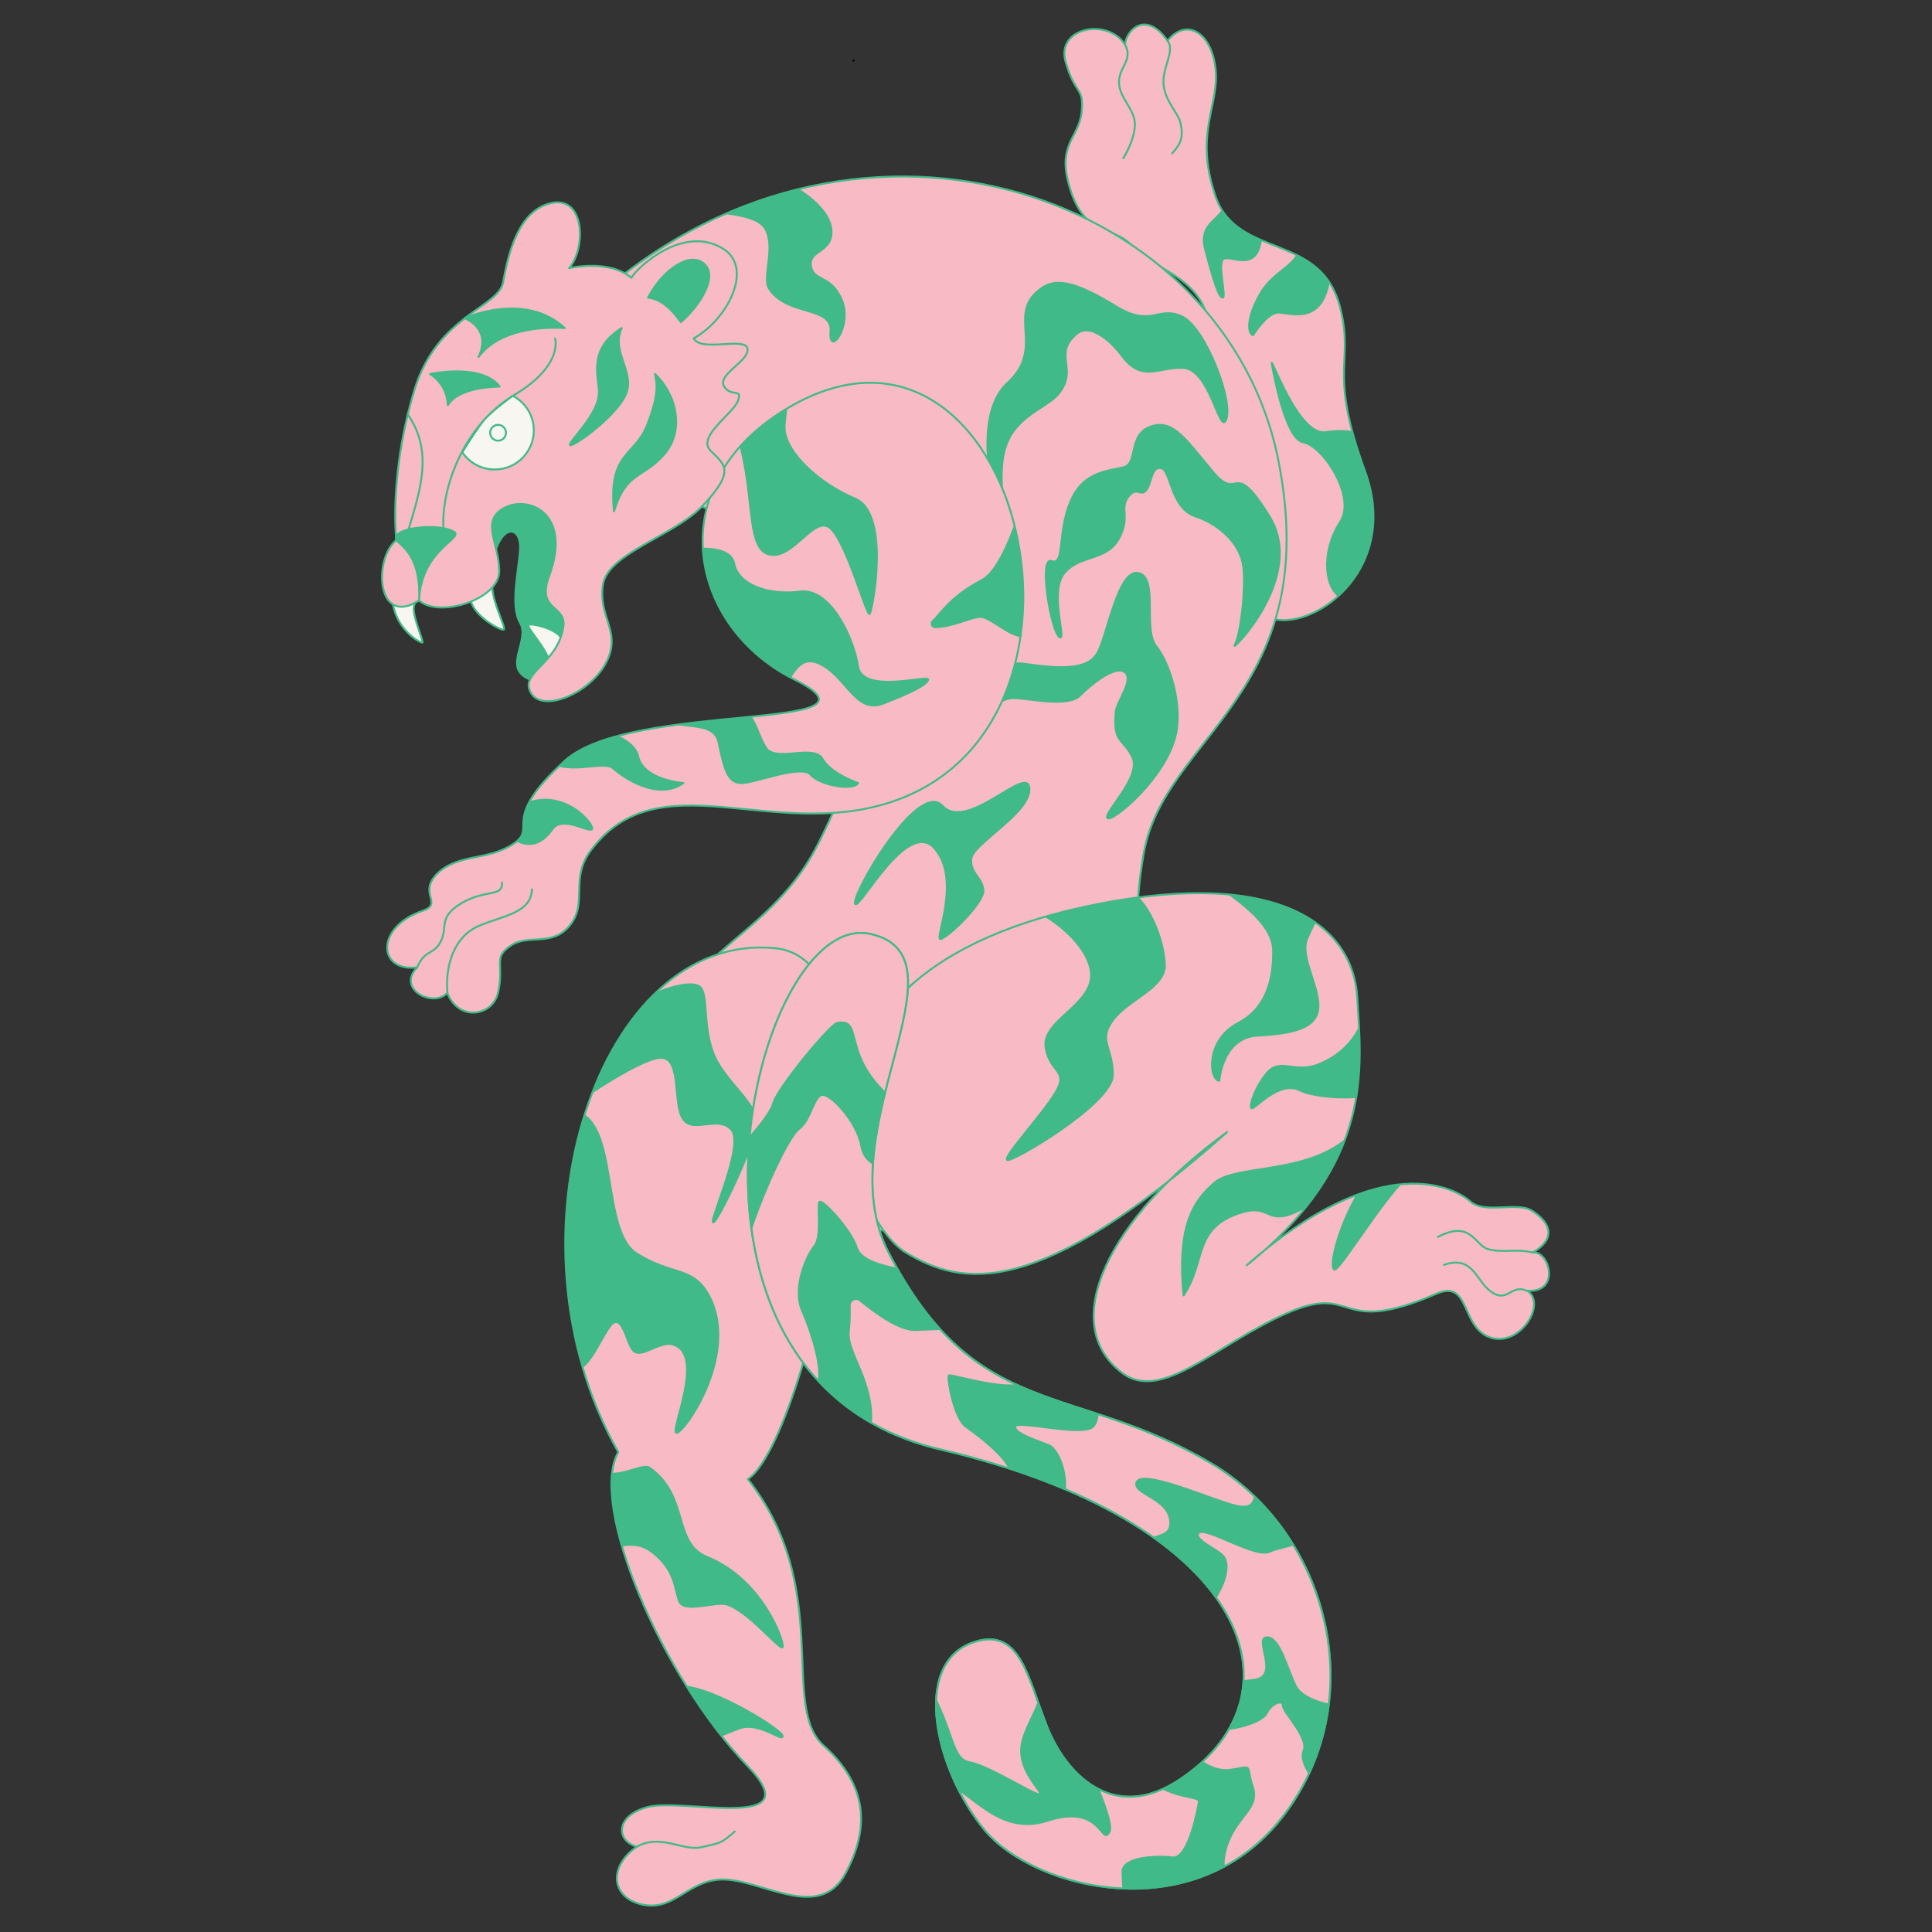 <?xml version="1.0" encoding="utf-8"?>
<!-- Generator: Adobe Illustrator 22.1.0, SVG Export Plug-In . SVG Version: 6.00 Build 0)  -->
<svg version="1.1" id="Layer_1" xmlns="http://www.w3.org/2000/svg" xmlns:xlink="http://www.w3.org/1999/xlink" x="0px" y="0px"
	 viewBox="0 0 1000 1000" style="enable-background:new 0 0 1000 1000;" xml:space="preserve">
<rect x="0" y="0" width="1000" height="1000" fill="#333333" stroke="none"/>
<style type="text/css">
	.st0{fill:none;stroke:#010101;stroke-miterlimit:10;}
	.st1{fill:#F8BAC5;stroke:#40BA88;stroke-linecap:round;stroke-linejoin:round;stroke-miterlimit:10;}
	.st2{fill:none;stroke:#40BA88;stroke-linecap:round;stroke-linejoin:round;stroke-miterlimit:10;}
	.st3{clip-path:url(#SVGID_2_);fill:#40BA88;stroke:#40BA88;stroke-linecap:round;stroke-linejoin:round;stroke-miterlimit:10;}
	.st4{clip-path:url(#SVGID_4_);fill:#40BA88;stroke:#40BA88;stroke-linecap:round;stroke-linejoin:round;stroke-miterlimit:10;}
	.st5{clip-path:url(#SVGID_6_);fill:#40BA88;stroke:#40BA88;stroke-linecap:round;stroke-linejoin:round;stroke-miterlimit:10;}
	.st6{clip-path:url(#SVGID_8_);fill:#40BA88;stroke:#40BA88;stroke-linecap:round;stroke-linejoin:round;stroke-miterlimit:10;}
	.st7{clip-path:url(#SVGID_10_);fill:#40BA88;stroke:#40BA88;stroke-linecap:round;stroke-linejoin:round;stroke-miterlimit:10;}
	.st8{clip-path:url(#SVGID_12_);fill:#40BA88;stroke:#40BA88;stroke-linecap:round;stroke-linejoin:round;stroke-miterlimit:10;}
	.st9{fill:#40BA88;stroke:#40BA88;stroke-linecap:round;stroke-linejoin:round;stroke-miterlimit:10;}
	.st10{fill:#F7F6F0;stroke:#40BA88;stroke-linecap:round;stroke-linejoin:round;stroke-miterlimit:10;}
</style>
<line class="st0" x1="620" y1="607.2" x2="620" y2="607.2"/>
<path class="st0" d="M528.2,531.9C528.2,531.9,528.2,531.9,528.2,531.9"/>
<line class="st0" x1="586.1" y1="428.7" x2="586.1" y2="428.7"/>
<path class="st0" d="M442.1,31.7c-0.2-0.2-0.4-0.5-0.6-0.7"/>
<g id="_x3C_1-back-paw_x3E__2_">
	<path class="st1" d="M664.4,321c23,0,59.1-30.5,42.1-77.2c-19.2-52.7-5.5-55.2-12.8-84.5c-9.9-39.4-53.2-24.9-64.5-57.6
		s2-46.9,0-65.9s-15.1-26.9-24.9-14.7c-11.2-16.1-21.5-5.4-22,2c-8.8-14-35.7-9-30.8,8.7s9.8,12.8,8.3,26.5
		c-1.5,13.7-13.7,16.6-5.4,41s23,17.1,32.2,28.8s42.6,15.8,39.1,49.8C614.6,286.3,640.9,321,664.4,321z"/>
	<path class="st2" d="M582.3,23c4.4,8.3-3.3,11.6-3.1,19.8c0.2,8.2,8.6,13.9,8.2,22.2s-6,16.9-6,16.9"/>
	<path class="st2" d="M604.3,21.1c4.2,5.1-3.1,14.3-2,23.1s7.7,14.3,8.8,19.8c1.5,7.3,0.1,10.3-4.4,15.4"/>
	<g>
		<defs>
			<path id="SVGID_1_" d="M664.4,321c23,0,59.1-30.5,42.1-77.2c-19.2-52.7-5.5-55.2-12.8-84.5c-9.9-39.4-53.2-24.9-64.5-57.6
				s2-46.9,0-65.9s-15.1-26.9-24.9-14.7c-11.2-16.1-21.5-5.4-22,2c-8.8-14-35.7-9-30.8,8.7s9.8,12.8,8.3,26.5
				c-1.5,13.7-13.7,16.6-5.4,41s23,17.1,32.2,28.8s42.6,15.8,39.1,49.8C614.6,286.3,640.9,321,664.4,321z"/>
		</defs>
		<clipPath id="SVGID_2_">
			<use xlink:href="#SVGID_1_"  style="overflow:visible;"/>
		</clipPath>
		<path class="st3" d="M635.4,98c1.9,16.6-16,14.3-11.6,31.1c4.4,16.9,7.3,25.6,9.2,24.9c1.8-0.7-3.4-19.1,0.7-20.2
			c4.1-1.1,13.6,4.8,17.6-4.3c4-9.2-1.8-20.5-1.8-20.5L635.4,98z"/>
		<path class="st3" d="M673.2,124.4c0.7,12.8-12.9,14.3-20.6,27.1c-7.6,12.8-6.9,21.2-4,22c0,0,7.5-12.4,13.7-11.7
			c6.2,0.7,15.5,3.2,21.4-4.9c5.9-8.1,5.6-27,5.6-27L673.2,124.4z"/>
		<path class="st3" d="M658.2,187.8c0.7-0.7,14.3,37.7,27.8,35.9c13.6-1.7,21.2-1.1,28.9,16.5c7.7,17.6-10.3,68.9-10.3,68.9
			s-3.8,5.5-11.8-0.7c-8-6.2-8-24.9,0.8-38.1c8.8-13.2-9.2-39.9-19.1-41.4C664.7,227.3,658.2,187.8,658.2,187.8z"/>
	</g>
</g>
<g id="_x3C_body_x3E__2_">
	<path class="st1" d="M311.2,151.5C447,34.3,635.5,101.6,661.9,239.4c23,119.7-59.1,141.2-69.9,202.2s8.2,87.5-1,115.8
		c-16.1,49.8-81.4,82.4-147.6,79.3c-52.2-2.4-115.3-50.1-101.5-98.4c13.7-48,57.6-53.2,82.1-102.6c59.9-120.9,15.3-140.7-75.2-179.8
		C256.4,216.1,311.2,151.5,311.2,151.5z"/>
	<g>
		<defs>
			<path id="SVGID_3_" d="M311.2,151.5C447,34.3,635.5,101.6,661.9,239.4c23,119.7-59.1,141.2-69.9,202.2s8.2,87.5-1,115.8
				c-16.1,49.8-81.4,82.4-147.6,79.3c-52.2-2.4-115.3-50.1-101.5-98.4c13.7-48,57.6-53.2,82.1-102.6
				c59.9-120.9,15.3-140.7-75.2-179.8C256.4,216.1,311.2,151.5,311.2,151.5z"/>
		</defs>
		<clipPath id="SVGID_4_">
			<use xlink:href="#SVGID_3_"  style="overflow:visible;"/>
		</clipPath>
		<path class="st4" d="M359.2,109c35.2,1.8,37.4,7,38.8,15.4s-2.9,20.4,0,24.9c9.5,14.7,33,8.8,31.9,22.3
			c-1.1,13.6,11.4-2.6,5.9-16.1c-5.5-13.6-15-9.5-16.1-18c-1.1-8.4,11.7-6.6,10.6-18.7c-1.1-12.1-19.5-24-32.1-27.6
			C385.6,87.8,359.2,109,359.2,109z"/>
		<path class="st4" d="M518.6,267.3c-1.8,1.5-17.6-50.4,2.9-69.1c20.5-18.8-1.8-36.3,18.3-49.5c7.9-5.2,19.3-1.5,37.7,9.8
			c18.4,11.3,21.7-0.3,34.1,5.2s27.8,45.9,22.7,54.2c-3.4,5.5-8.4-27.1-22-27.5c-13.6-0.4-21.2,7.8-31.9-6.6
			c-5.3-7.1-16.1-16.9-23.1-11c-12.9,10.9,1.5,18.4-9.8,31.5c-4.8,5.5-15.8,9.3-22.8,18.7C513.1,238.7,521.8,264.7,518.6,267.3z"/>
		<path class="st4" d="M548.6,329.9c3.4,1.4-5.6-23.8,2.3-33.3s21.8-6.2,28.1-17.6s0.4-15.4,4.8-21.6s6.6,0,9.5-3.7
			c2.9-3.7,2.6-12.5,7.7-11.4c5.1,1.1,4.8,20.6,17.6,24.9s23.4,14.3,24.9,26c1.5,11.7-1.5,35.9-4.4,40.7c-2.9,4.8,37.4-35.1,18-66.6
			s-15.4-6.6-29.3-23.1s-20.5-27.5-32.2-23.4c-11.7,4-6.6,18.7-13.6,20.9c-7,2.2-20.9,1.5-27.8,17.6c-7,16.1-2.9,33.7-9.9,31.1
			C537.3,287.8,544.2,328.1,548.6,329.9z"/>
		<path class="st4" d="M499.5,379.8c-2.8-0.9,10.1-39.2,30.1-36.3c20,2.9,33.2,3.3,38.4-5.5c5.1-8.8,10.6-43.6,21.2-41.4
			c10.6,2.2,2.2,29,9.2,37.8c7,8.8,13.6,29.7,10.3,45.4c-4.8,22.7-33.2,46.2-35.5,43.6c-2.3-2.6,17.8-21.2,12.9-31.5
			c-4.9-10.3-10-6.6-8.6-23.4c0.5-5.5,9.5-16.5,4.8-20.5c-4.8-4-17.2,5.9-23.4,12.1c-6.2,6.2-27.2,1.2-34.4,1.2
			C513.4,361.2,501.7,380.5,499.5,379.8z"/>
		<path class="st4" d="M442.7,467.9c2.4,2.8,27.1-44.6,41-28.8c13.9,15.8,0.4,46.2,2.9,46.9c2.6,0.7,22.7-18.3,22.4-25.1
			c-0.4-6.8-7.3-9-6.2-16.7c1.1-7.7,31.1-23.8,30-36.3c-1.1-12.5-32.2,23.1-45,9.2C475,403.2,439.8,464.5,442.7,467.9z"/>
	</g>
</g>
<g id="_x3C_1-front-paw_x3E__2_">
	<path class="st1" d="M402.5,214.5c-59.5,39.3-45.9,109.9,8.8,137.3c54.7,27.3-84.6,10.7-119,42s-13.4,34.2-26.6,43
		s-28.3,4.9-39.1,15.1c-10.7,10.3,3.1,15.8-7.8,19.5c-25,8.6-23.1,31.9-2.9,29.3c-11,11.4,8.6,21.1,15.6,13.2
		c5.9,15.1,23.8,12.2,26.4-0.5c3.1-14.9-2.9-17.6,6.4-23.9c9.3-6.4,21.5,1,30.8-10.7c9.3-11.7-0.3-23.9,10.7-38.6
		c35.2-46.9,92.9-4.9,154.9-24.9C586.1,374.7,524.7,133.9,402.5,214.5z"/>
	<path class="st2" d="M231.6,514c-1.3-14,3.4-29.1,15.9-34.6c12.5-5.5,27.5-6.6,27.8-19.1"/>
	<path class="st2" d="M215.9,500.8c4-9.6,8.6-6.3,12.3-13.6c3.7-7.3-1.6-12.5,10.8-19.8c12.5-7.3,21.2-2.9,20.9-10.6"/>
	<g>
		<defs>
			<path id="SVGID_5_" d="M402.5,214.5c-59.5,39.3-45.9,109.9,8.8,137.3c54.7,27.3-84.6,10.7-119,42s-13.4,34.2-26.6,43
				s-28.3,4.9-39.1,15.1c-10.7,10.3,3.1,15.8-7.8,19.5c-25,8.6-23.1,31.9-2.9,29.3c-11,11.4,8.6,21.1,15.6,13.2
				c5.9,15.1,23.8,12.2,26.4-0.5c3.1-14.9-2.9-17.6,6.4-23.9c9.3-6.4,21.5,1,30.8-10.7c9.3-11.7-0.3-23.9,10.7-38.6
				c35.2-46.9,92.9-4.9,154.9-24.9C586.1,374.7,524.7,133.9,402.5,214.5z"/>
		</defs>
		<clipPath id="SVGID_6_">
			<use xlink:href="#SVGID_5_"  style="overflow:visible;"/>
		</clipPath>
		<path class="st5" d="M259.9,429.2c12.4,12.8,20.9,7.3,26,0c5.1-7.3,18.7,1.8,20.5,0c1.8-1.8-14.7-23.1-37-12.1
			S259.9,429.2,259.9,429.2z"/>
		<path class="st5" d="M282,391.5c8.7,11.4,30.3,1.5,35.4,6.2s23.1,17,36.3,7.6c0,0-20.6-1.4-23.4-13.8s-30.8-16.9-35.2-13.2
			C290.7,382,282,391.5,282,391.5z"/>
		<path class="st5" d="M339,366.9c7.7,14.3,30,3.3,33,17.6s4.8,21,12.1,20.8c7.3-0.2,30.8-9.8,35.5-4.3s22.3,8.5,24.5,4.3
			c0,0-13.9-4.7-18.3-12.4c-4.5-8-24.2,1.9-29.3-5.8s-4.8-17.9-17.6-24.3C366.2,356.3,339,366.9,339,366.9z"/>
		<path class="st5" d="M405.7,356.3c5.9-10.3,9.9-18.7,21.6-11c11.7,7.7,16.5,24.1,30,18.8s22.5-9.5,23.1-12.3
			c0.7-2.8-34.1,7.8-36.3-6.9s-14.3-40.8-30-38.7c-15.8,2.1-31.9-3.2-34.1-14.5s-26.4-6.9-26.4-6.9s17.2,57.9,24.5,60.1
			S405.7,356.3,405.7,356.3z"/>
		<path class="st5" d="M529.7,255.6c-0.1,0.7-0.2,1.4-0.3,2.1c-1.4,8.3-10.9,37.2-21.1,42.5c-16.7,8.7-21.5,17.7-25.5,21.3
			c-1.2,1.1-0.4,3.1,1.2,3.1c8.5,0.1,18.7-5.3,23.5-5.3c6.2,0,19.1,14.7,25.3,8.4c6.2-6.2-3.3-71.5-3.3-71.5"/>
		<path class="st5" d="M380.8,222.2c10.6,32.2,4.7,61.9,17.4,64.8c12.7,2.9,23.7-21.8,32.1-13.1c8.4,8.7,18.3,45.3,19.8,43.9
			c1.5-1.5,11-52-7.5-59.7c-18.5-7.7-37.6-24.8-36.5-38.2s3.3-21.8,3.3-21.8L380.8,222.2z"/>
	</g>
</g>
<g id="_x3C_2-right-paw_x3E__1_">
	<path class="st1" d="M568.4,467.9c94-18.4,131.9,11.3,134.1,48.2s8.8,86-57.2,138.8c70.3-61.6,108.4-39.6,115.8-33
		c7.3,6.6,24.4-0.1,31.9,4.8c10.5,6.7,12,14.8,0.4,21.6c8.5-1.1,14.7,20.9-2.9,19.8c10.3,6.6-3.7,29.3-19.1,24.2
		c-15.4-5.1-10.3-30.3-27.8-22.7c-52.8,22.9-40.9-6-77.5,10.1s-64.7,46.3-85.2,31C546.8,685,574.3,630,635.1,586
		c-98.2,87.2-137,79.9-166.3,62.3S389.6,503,568.4,467.9z"/>
	<path class="st2" d="M744.3,640.2c17.3-9,18.8,4.4,26.1,6.4s14-0.4,23,1.7"/>
	<path class="st2" d="M747.4,654.7c14.2-4.9,16.4,6.8,22.7,12.5c10.1,9,11.5-3.2,20.3,1"/>
	<g>
		<defs>
			<path id="SVGID_7_" d="M568.4,467.9c94-18.4,131.9,11.3,134.1,48.2s8.8,86-57.2,138.8c70.3-61.6,108.4-39.6,115.8-33
				c7.3,6.6,24.4-0.1,31.9,4.8c10.5,6.7,12,14.8,0.4,21.6c8.5-1.1,14.7,20.9-2.9,19.8c10.3,6.6-3.7,29.3-19.1,24.2
				c-15.4-5.1-10.3-30.3-27.8-22.7c-52.8,22.9-40.9-6-77.5,10.1s-64.7,46.3-85.2,31C546.8,685,574.3,630,635.1,586
				c-98.2,87.2-137,79.9-166.3,62.3S389.6,503,568.4,467.9z"/>
		</defs>
		<clipPath id="SVGID_8_">
			<use xlink:href="#SVGID_7_"  style="overflow:visible;"/>
		</clipPath>
		<path class="st6" d="M528.2,467.9c23.4,8.9,40.9,28.9,35.6,42.1s-24.9,20-22.5,32.7c2.4,12.7,11.8,11.2,5.2,22.5
			s-27.6,33.7-25.2,35.2c2.4,1.5,54.7-29.3,54.7-44c0-14.7-7.8-17.6,0-28.3c7.8-10.7,26.9-16.6,26.9-28.3s-8.3-36.6-22.5-40.5
			C566.2,455.4,528.2,467.9,528.2,467.9z"/>
		<path class="st6" d="M622.9,453.9c29.8,18.6,36.1,29.3,36.1,38.6s-1,28.1-18.1,37c-17.1,8.9-15.1,29.4-9.8,29.9
			c0,0,1.5-22.5,20-23.4c18.6-1,30.8-3.9,31.3-14.7c0.5-10.7-9.6-26.4-5.9-35.3c3.7-8.9,13.7-24.4,2.9-27.5
			C668.8,455.4,622.9,453.9,622.9,453.9z"/>
		<path class="st6" d="M707.9,516.1c-1.5,19.8-14.2,30.6-25.9,35c-11.7,4.4-19.5-3.4-25.9,3.9s-9.8,17.6-8.3,18.6
			s14.2-14.7,24.9-9.3c10.7,5.4,47.9,5.9,43.5-4.9C711.8,548.7,707.9,516.1,707.9,516.1z"/>
		<path class="st6" d="M705.9,579.4c-19.4,30.3-64.5,22-77.2,32.7c-12.7,10.7-19.2,25-16.1,58.4c11.7-17.3,4.9-33.9,27.8-42.2
			c23-8.3,10.3,16.1,52.8-15.1C735.7,581.9,705.9,579.4,705.9,579.4z"/>
		<path class="st6" d="M709.8,607.2c-16.1,21.5-22.5,48.9-19.1,49.9c3.4,1,35.7-55.2,46.4-52.8C747.9,606.8,709.8,607.2,709.8,607.2
			z"/>
	</g>
</g>
<g id="_x3C_2-left-paw_x3E__1_">
	<path class="st1" d="M401.3,490.8C310.3,481.6,257,640.2,320,751.6c-15.4,27.1,22.1,115.9,67.1,162.7
		c32.6,33.9-33.1,16.4-51.4,20.9c-16.7,4.1-17.6,17-6.2,20.7c-15,10.6-13,26.4,2.9,29.9c17.9,3.9,24.5-15,45.1-12.8
		c20.5,2.2,47.3,20.5,60.1-3.3s11.4-45.8-11.4-66.3c-22.7-20.5,5.3-81.3-39.1-137.8C418.5,745,473.9,498.1,401.3,490.8z"/>
	<path class="st2" d="M380.3,948c-7.3,6.4-7.6,5.9-17.3,8.1c-9.8,2.2-20.8-7.2-33.5-0.2"/>
	<g>
		<defs>
			<path id="SVGID_9_" d="M401.3,490.8C310.3,481.6,257,640.2,320,751.6c-15.4,27.1,22.1,115.9,67.1,162.7
				c32.6,33.9-33.1,16.4-51.4,20.9c-16.7,4.1-17.6,17-6.2,20.7c-15,10.6-13,26.4,2.9,29.9c17.9,3.9,24.5-15,45.1-12.8
				c20.5,2.2,47.3,20.5,60.1-3.3s11.4-45.8-11.4-66.3c-22.7-20.5,5.3-81.3-39.1-137.8C418.5,745,473.9,498.1,401.3,490.8z"/>
		</defs>
		<clipPath id="SVGID_10_">
			<use xlink:href="#SVGID_9_"  style="overflow:visible;"/>
		</clipPath>
		<path class="st7" d="M306.6,534.5c29.5-23.4,50.5-27.4,55.4-23.9c4.9,3.4,1.5,19.3,7.1,34.3c5.6,15,24.3,26.7,22.5,38
			c-1.8,11.2-20.3,50.3-22.5,49.8c-2.2-0.5,16.3-40.1,9.5-47.9c-6.8-7.8-19.5,2-24.9-5.4c-5.4-7.3-1-29.8-10.3-31.8
			S298,571.1,298,571.1L306.6,534.5z"/>
		<path class="st7" d="M298,575.5c22.5,4.9,12.9,61.6,31.5,73.3c18.6,11.7,29.1,6.5,37.4,21.7c16.1,29.8-12.2,70.6-16.6,71.1
			c-4.4,0.5,16.1-42-2.9-45.9c-5.8-1.2-15,6.8-19,3.9s-5.3-17.1-10.5-15.1s-14.5,31.8-22.8,22c-8.3-9.8-23.2-103.1-13.1-113.3
			C292.1,582.8,298,575.5,298,575.5z"/>
		<path class="st7" d="M308.8,759.7c7.7,8.3,23.4-2.8,27.4,0c20.8,14.7,11.8,38.9,29.8,46.2c29,11.7,40.1,44.2,39.1,46.6
			c-1,2.4-17.6-18.5-28.8-22c-6.1-1.9-22.5,4.9-24.9-2s-2-16.1-14.2-25.4s-28.3,2.7-28.3,2.7V759.7z"/>
		<path class="st7" d="M347.8,873.5c13.2-5.4,56.3,21,57.2,24.9c0.9,3.9-12-7.4-22-3.9s-21.9,10.7-26.1,2.4S347.8,873.5,347.8,873.5
			z"/>
	</g>
</g>
<g id="_x3C_tail_x3E__1_">
	<path class="st1" d="M450.4,483.4c53.4,11.7-23,101.9,9.5,164.9c45.4,87.9,95.3,66.7,167.1,109.2c59.7,35.3,82.8,120.2,38.8,180.3
		c-45.5,62.2-130.4,40.3-156.1,9.5c-25.6-30.8-38.6-87-5.1-97.5c23.6-7.3,27.3,18.5,37.4,44c9.3,23.6,33.8,50.7,68.9,27.1
		c68-45.7,32.2-134.1-124.2-170.7S390.3,470.2,450.4,483.4z"/>
	<path class="st1" d="M450.4,483.4c53.4,11.7-23,101.9,9.5,164.9c45.4,87.9,95.3,66.7,167.1,109.2c59.7,35.3,82.8,120.2,38.8,180.3
		c-45.5,62.2-130.4,40.3-156.1,9.5c-25.6-30.8-38.6-87-5.1-97.5c23.6-7.3,27.3,18.5,37.4,44c9.3,23.6,33.8,50.7,68.9,27.1
		c68-45.7,32.2-134.1-124.2-170.7S390.3,470.2,450.4,483.4z"/>
	<g>
		<defs>
			<path id="SVGID_11_" d="M450.4,483.4c53.4,11.7-23,101.9,9.5,164.9c45.4,87.9,95.3,66.7,167.1,109.2
				c59.7,35.3,82.8,120.2,38.8,180.3c-45.5,62.2-130.4,40.3-156.1,9.5c-25.6-30.8-38.6-87-5.1-97.5c23.6-7.3,27.3,18.5,37.4,44
				c9.3,23.6,33.8,50.7,68.9,27.1c68-45.7,32.2-134.1-124.2-170.7S390.3,470.2,450.4,483.4z"/>
		</defs>
		<clipPath id="SVGID_12_">
			<use xlink:href="#SVGID_11_"  style="overflow:visible;"/>
		</clipPath>
		<path class="st8" d="M476.3,865.7c18.1,27.4,15.1,44.5,25.4,46.4s32.8,16.6,36.2,16.6s-10.3-10.3-9.3-23.9
			c1-13.7,19.1-31.8,9.3-46.4c-9.8-14.7,41.2,80,36.4,89.6c-4.2,8.4-3.7-14.9-32.1-5.6s-43.2-22-55.6-18.6
			C474.4,927.2,476.3,865.7,476.3,865.7z"/>
		<path class="st8" d="M593.1,919.4c12.2,12.2,28,9.8,27.5,13.2c-0.6,3.4-5.4,29.8-13.7,28.8s-26.4-0.3-25.9,7.8s0,26.4,7.8,25.4
			c7.8-1,47.4-17.1,49.3-20s-8.3-1.8-3.4-18.2c4.9-16.5,17.6-19.9,13.7-31.6c-3.9-11.7,1-10.7-11.2-8.8s-20-9.8-25.2-9.8
			S593.1,919.4,593.1,919.4z"/>
		<path class="st8" d="M625.8,894.5c9,2.6,27.4-2.7,29.8-7.7c2.4-5,8.4-7.4,8.4-4c-0.1,3.4,13.6,16.6,10.7,23.4
			c-2.9,6.8,9,22,14,19.5c5-2.4,4.5-42.5,4.5-42.5s-18.1-1.9-22.5-10.5c-4.4-8.6-8.3-25.7-15.1-25.2c-6.8,0.5,7.3,20.5-6.6,22
			c-13.9,1.5-15.9,4.4-16.4,8.3C632.1,881.8,625.8,894.5,625.8,894.5z"/>
		<path class="st8" d="M625.8,832c9.8-13.2,10.3-22.2,7.8-26c-2.4-3.8-16.4-9.1-13.1-12.6s29.2,13.2,36.5,9.8
			c7.3-3.4,24.9-3.9,21.5-13.2c-3.4-9.3-22.7-31.6-26.4-23.9c-3.7,7.7-0.5,16.1-12.7,13.2s-50.8-20.5-51.3-11.2
			c-0.3,5.4,16.6,7.8,17.6,19.1c1,11.2-12.7,4.4-11.7,15.6S625.8,832,625.8,832z"/>
		<path class="st8" d="M550.1,777.3c3.9-13.2-2.4-27.4-7.3-29.3c-4.9-2-18.1-6.1-17.3-9.6c0.7-3.6,34.9,5.5,40.3,0
			c5.4-5.5,0-21.6,0-21.6l-34.2-4.9c1.5,12.2-39.6-1-40.5,0s2.4,21.8,8.8,26.5c6.4,4.7,28.3,20.4,22.5,28.2
			C516.4,774.3,550.1,777.3,550.1,777.3z"/>
		<path class="st8" d="M449.4,744.5c6.8-24.9-11.4-43.4-10.1-55.2c0.6-5.1,0.6-9.9,0.5-13.6c-0.1-2.8,3.2-4.4,5.4-2.6
			c7.4,6.1,20,15.5,28.6,15.3c12.8-0.3,27.4-2.4,29.3,3.4s-34.7-34.7-34.7-34.7s-22.1-2-24.9-11.2c-2.9-9.3-17.1-24.4-19.1-23.9
			c-2,0.5,1.5,17.6-2.9,23c-4.4,5.4-11.3,21.8-6.4,33.2c5,11.4,12.7,34.7,6.8,40.1S449.4,744.5,449.4,744.5z"/>
		<path class="st8" d="M385,648.3c6.4-23.9,22.5-59.6,28.6-64s7.6-17.1,12-17.6c4.4-0.5,17.9,13.7,20.2,26.4
			c2.3,12.7,16,11.2,16,11.2s13-25.5,2.9-33.2c-30.8-23.4-16.6-44.4-31.4-41.6c-3.6,0.7-30.7,33.2-33.1,41.6
			c-2.4,8.4-20.8,26.8-20.8,26.8L385,648.3z"/>
	</g>
</g>
<g id="_x3C_head_x3E__1_">
	<path class="st9" d="M256.8,284c4.6-12.9,12.9-10.6,12.4,0c-0.5,10.6-5.3,29.2,0,38.4c5.4,9.3-9.7,23.6,5.2,29.3
		c2.2-5.4,20.6-18.6,17.5-29.8s-9.1-7.9-8.9-13.7s6.2-23.9,4.7-30.2c-1.6-6.3-6-23.4-26.7-15.2C250,267.2,256.8,284,256.8,284z"/>
	<path class="st10" d="M203.4,312.8c2.4,13.8,14.2,20,15.2,19.8c1.1-0.2-6.4-16-4-19.8"/>
	<path class="st10" d="M243.8,311.3c2,7.9,15.4,15.2,16.9,14.6c1.5-0.6-5.4-13.1-5.9-21.7"/>
	<path class="st10" d="M283.8,340.6c-2.6-6.7-11.2-15.8-10.3-17.1c0.9-1.3,15.6,2.1,17.2,7.3"/>
	<path class="st1" d="M294.6,138.8c8.8-10.3,8.3-37.6-9.3-33.7c-17.6,3.9-22.5,27.8-24.9,41s-34.2,17.1-45.9,55.7
		c-11.7,38.6-10.3,70.8-9.3,77.7c-12.2,9.8-10.3,45.4,11.7,31.3c10.3,9.3,41.5-0.5,41.5-15.1s-9.8-25.9,2.4-32.7
		c12.2-6.8,35.6,2.1,23.4,35.2c-6.8,18.6,9.5,14.5,7.3,26.9c-3.4,19.1-23,23-16.6,33.7c6.4,10.7,33.1-0.8,40.1-18.6
		c5.6-14.2-5.4-21.5-2.9-37.6c2.4-16.1,36.8-25.3,51.3-40.5c17.6-18.6,11.7-21.5,4.4-28.8s11.7-19.1,14.2-25.9s-3.9-1.5-7.3-7.6
		c-3.4-6.1,13.2-12.9,12.2-19.3s-24.4,2-27.8-5.4c17.6-9.8,31.2-36.5,15.1-46.4c-20.5-12.7-44.5,9.8-47.4,15.1
		C315.1,133.9,294.6,138.8,294.6,138.8z"/>
	<path class="st9" d="M216.9,310.8c1-27,24.4-32.4,17.7-35.8c-9-4.6-32.7-1.5-29.4,4.5C206.7,282.2,218.1,286.7,216.9,310.8z"/>
	<path class="st2" d="M229.5,273.4c-1.1-21.5,10.8-53.4,36.6-68.9s21.2-29.3,21.2-29.3"/>
	<path class="st2" d="M211.5,274c6.2-21,12.8-40.4-0.5-59.6"/>
	<path class="st10" d="M239.3,234.1c3.6,5.4,9.8,8.9,16.8,8.9c11.2,0,20.2-9.1,20.2-20.2c0-7.8-4.4-14.6-10.9-17.9
		c0,0-11.2,7.9-15.3,13.1C245.9,223.2,239.3,234.1,239.3,234.1z"/>
	<path class="st9" d="M321.8,169.8c-5.9,12.5,7.7,23.3,1.8,35.1c-5.9,11.8-27.9,27.2-28.6,25.4c-0.7-1.8,15-15.9,15-27.1
		C310.1,195.4,303.9,180.8,321.8,169.8z"/>
	<path class="st9" d="M339,193.6c11,10.2,15.7,29.2,4.7,41.7c-11,12.5-19.7,8.8-25.9,29.4c-3-31,10.7-28.2,17.2-44.8
		C341.5,203.3,339.9,198.1,339,193.6z"/>
	<path class="st9" d="M335.4,154.1c8.1-15.4,22.7-24.6,29.7-16.9s-5.9,24.1-12.8,29.6C352.2,166.8,345.3,154.9,335.4,154.1z"/>
	<path class="st9" d="M258.6,200.1c-9.3-12.3-36-6.5-36-6.5s8.8,4.8,9.2,16.1C237.6,199.9,258.6,200.1,258.6,200.1z"/>
	<path class="st9" d="M292.3,169.8c-20.7-19.2-51.8-5.1-51.8-5.1s14.2,5.1,7.2,20.1C260.8,166.8,292.3,169.8,292.3,169.8z"/>
	<circle class="st10" cx="257.8" cy="224" r="4.1"/>
</g>
</svg>
